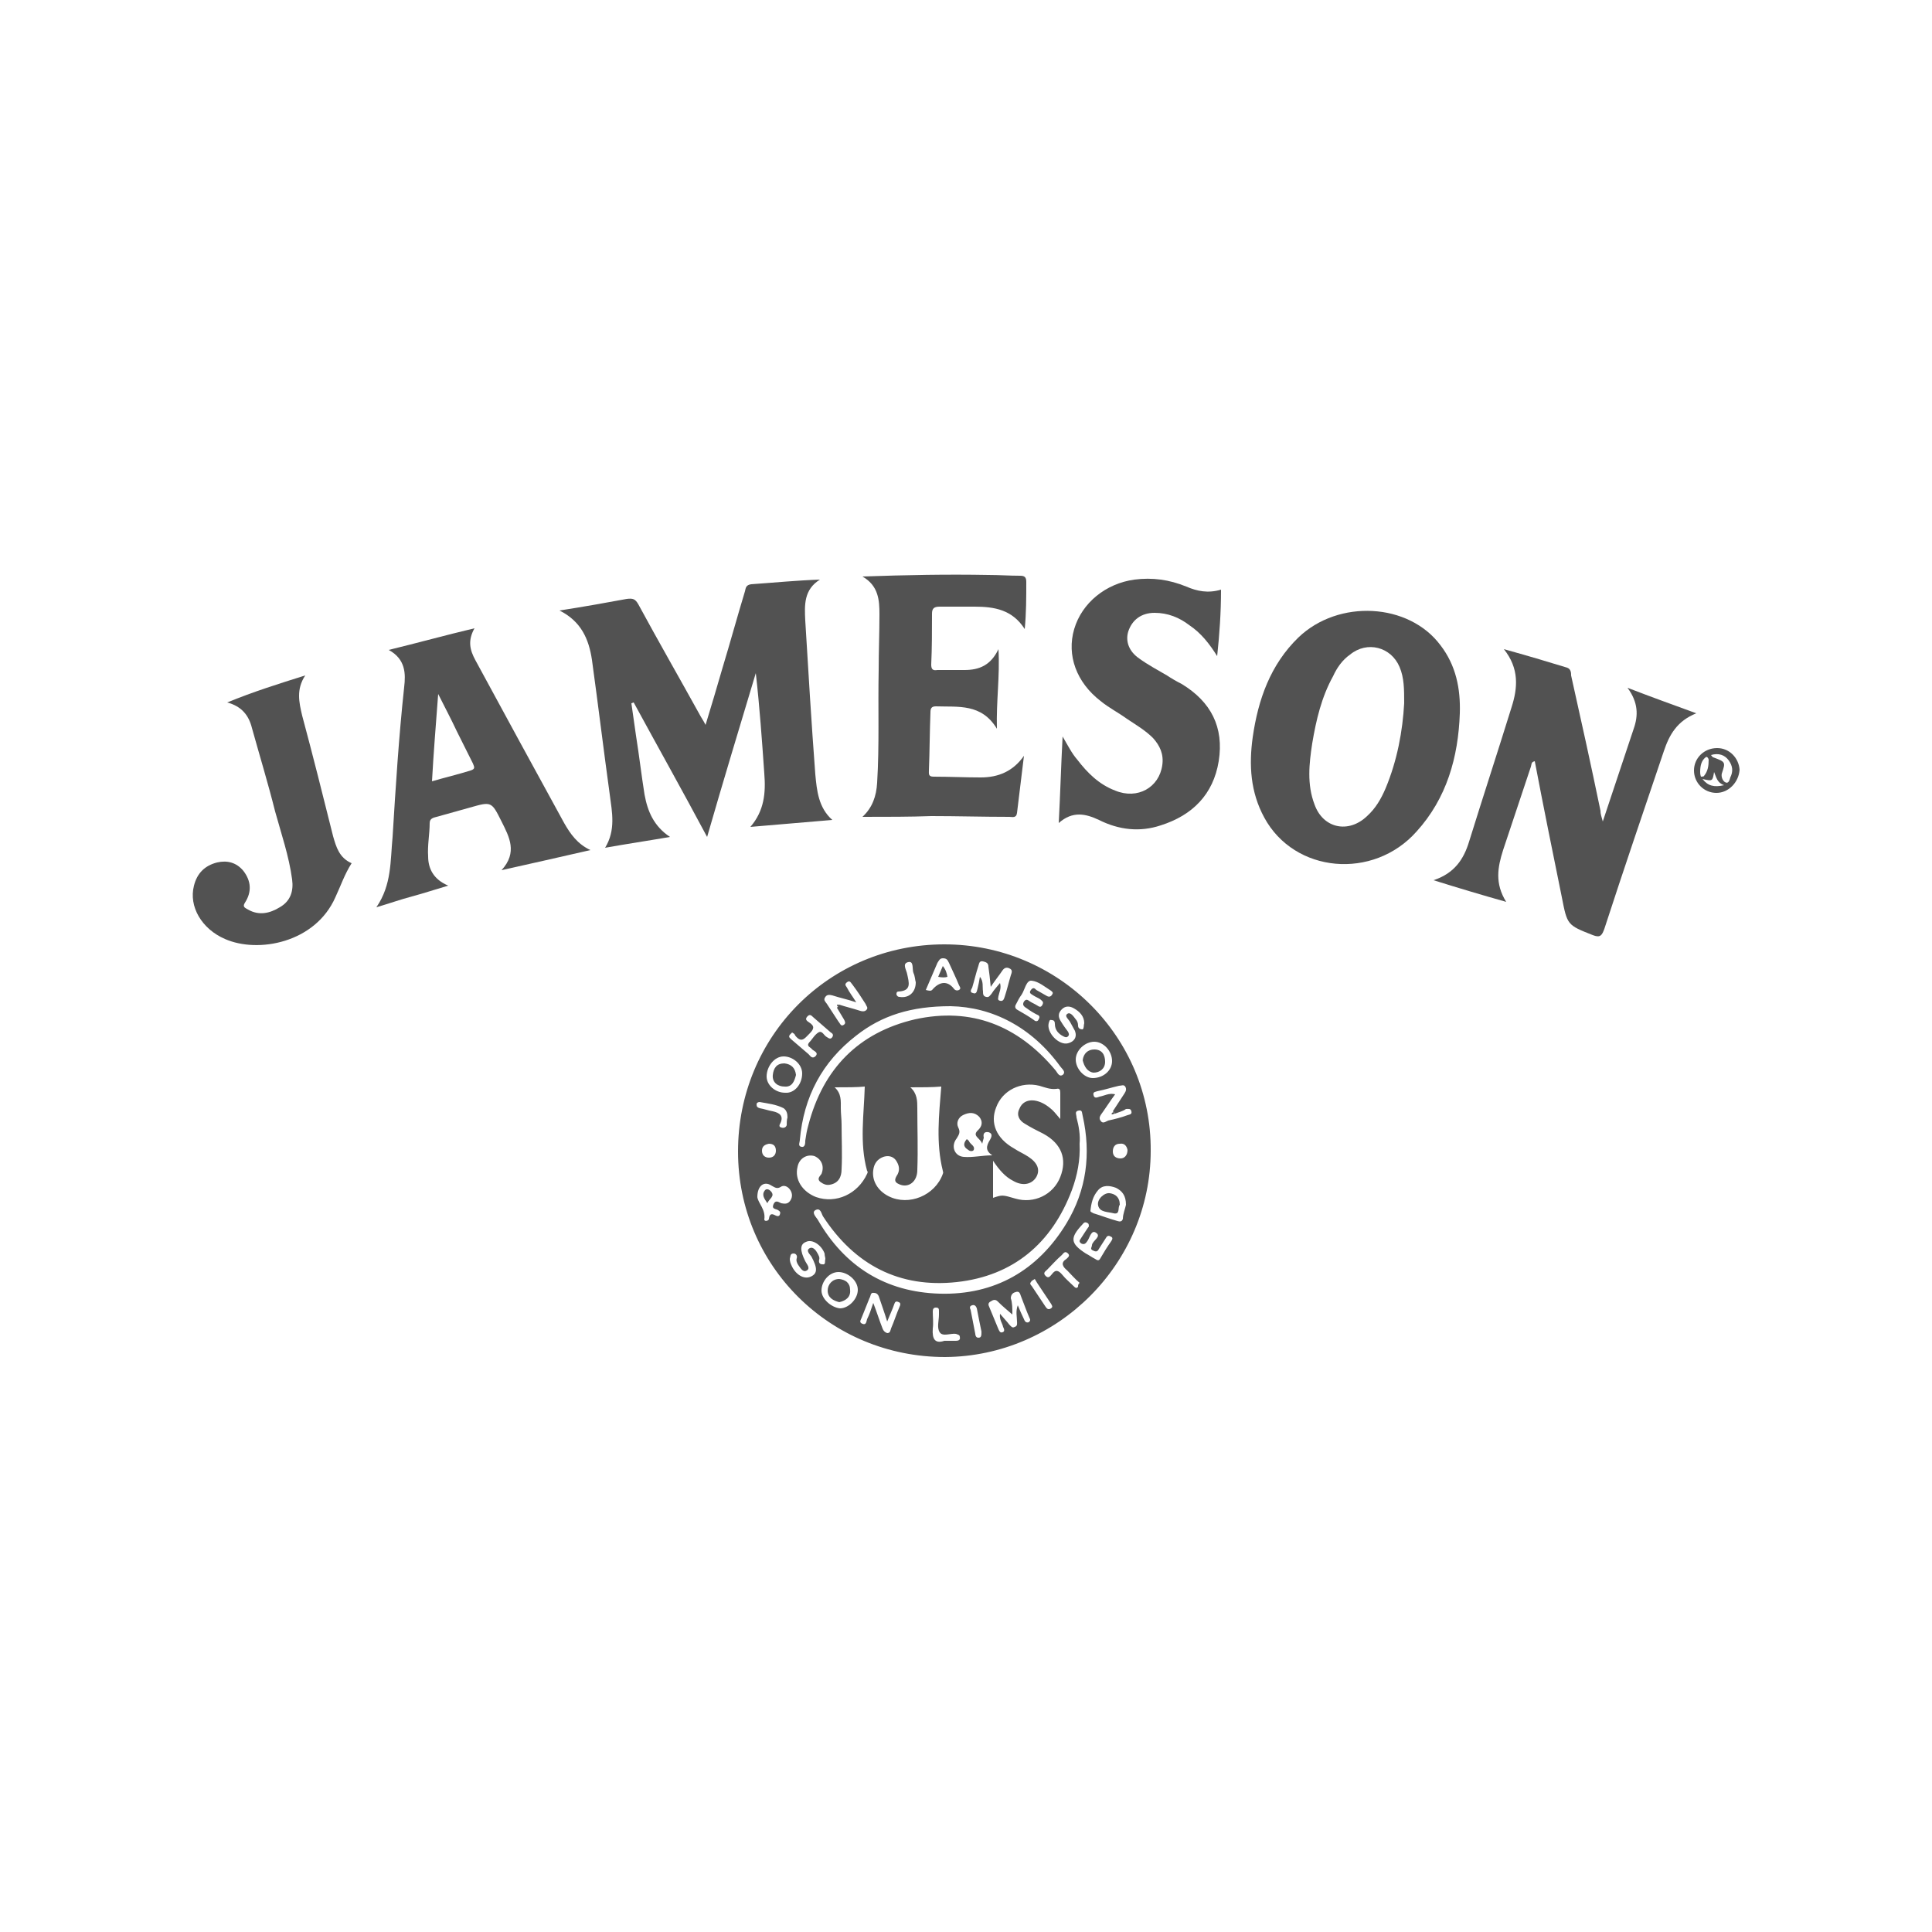 <?xml version="1.0" encoding="utf-8"?>
<!-- Generator: Adobe Illustrator 23.0.4, SVG Export Plug-In . SVG Version: 6.00 Build 0)  -->
<svg version="1.1" id="Layer_1" xmlns="http://www.w3.org/2000/svg" xmlns:xlink="http://www.w3.org/1999/xlink" x="0px" y="0px"
	 viewBox="0 0 250 250" style="enable-background:new 0 0 250 250;" xml:space="preserve">
<style type="text/css">
	.st0{fill:#525252;}
</style>
<g id="nMfqLX.tif">
	<g>
		<path class="st0" d="M122.2,122.2c14.8,0,26.8,12,26.7,26.7c0,14.6-12,26.6-26.6,26.7c-14.9,0-26.8-11.8-26.8-26.6
			C95.5,134.1,107.3,122.2,122.2,122.2z M108.6,130c0.9,0.3,1.8,0.5,2.7,0.8c0.3,0.1,0.6,0.1,0.8-0.1c0.3-0.3,0-0.5-0.1-0.8
			c-0.5-0.8-1.1-1.7-1.7-2.5c-0.2-0.2-0.3-0.6-0.7-0.3c-0.4,0.3-0.1,0.5,0,0.7c0.3,0.6,0.7,1.1,1.2,1.9c-1.2-0.4-2.2-0.6-3.1-0.9
			c-0.4-0.1-0.7-0.1-0.9,0.2c-0.3,0.4,0,0.6,0.2,0.9c0.5,0.8,1,1.5,1.5,2.3c0.2,0.2,0.3,0.7,0.7,0.4c0.3-0.2,0.1-0.5,0-0.7
			c-0.3-0.5-0.6-1-0.9-1.5C108.5,130.2,108.6,130.1,108.6,130z M144.3,144.1c-0.1-0.1-0.2-0.2-0.3-0.3c0.5-0.8,1-1.5,1.5-2.3
			c0.2-0.3,0.3-0.6,0.1-0.9c-0.2-0.3-0.5-0.1-0.8-0.1c-0.9,0.2-1.8,0.5-2.8,0.7c-0.3,0.1-0.6,0.1-0.5,0.5c0.1,0.5,0.5,0.3,0.8,0.2
			c0.6-0.1,1.2-0.5,2-0.3c-0.6,0.8-1.1,1.6-1.6,2.3c-0.2,0.3-0.6,0.7-0.3,1.1c0.3,0.5,0.7,0.1,1,0c0.9-0.2,1.7-0.4,2.5-0.7
			c0.3-0.1,0.6-0.1,0.5-0.5c-0.1-0.4-0.4-0.3-0.7-0.3C145.3,143.8,144.8,143.9,144.3,144.1z M128.5,150.2c0,1.8,0,3.3,0,4.8
			c1.2-0.4,1.2-0.4,2.9,0.1c2.4,0.7,4.9-0.5,5.8-2.8c0.9-2.3,0.2-4.3-2.2-5.6c-0.8-0.4-1.6-0.8-2.4-1.3c-0.7-0.4-1.1-1.1-0.7-1.9
			c0.3-0.8,1-1.2,1.9-1.1c0.8,0.1,1.5,0.5,2.1,1c0.4,0.3,0.7,0.7,1.3,1.4c0-1.3,0-2.4,0-3.4c0-0.4-0.1-0.6-0.5-0.5
			c-0.8,0.1-1.5-0.2-2.2-0.4c-2.4-0.6-4.8,0.6-5.6,2.8c-0.8,2,0,4,2.3,5.3c0.6,0.4,1.3,0.7,1.9,1.1c1.2,0.8,1.5,1.7,1,2.6
			c-0.6,1-1.8,1.2-3,0.5C130.1,152.3,129.3,151.4,128.5,150.2z M139.7,148c0.1,2.1-0.3,4.1-1,6c-2.6,6.9-7.6,11.1-14.9,11.9
			c-7.4,0.8-13.2-2.2-17.3-8.5c-0.2-0.3-0.3-1.2-1-0.8c-0.5,0.3,0.1,0.9,0.3,1.2c3.5,6.1,8.8,9.4,15.8,9.6c7.1,0.2,12.7-3,16.4-9.1
			c2.6-4.3,3.2-9,2.1-13.9c-0.1-0.3,0-0.8-0.5-0.7c-0.6,0.1-0.3,0.5-0.3,0.9C139.6,145.7,139.8,146.9,139.7,148z M108,140.7
			c0.9,0.8,0.8,1.8,0.8,2.7c0,0.7,0.1,1.4,0.1,2.1c0,1.9,0.1,3.9,0,5.8c0,1-0.4,1.8-1.5,2c-0.5,0.1-0.9-0.1-1.3-0.4
			c-0.4-0.4,0-0.7,0.2-1c0.4-1,0-1.9-0.9-2.3c-1-0.3-2,0.3-2.2,1.4c-0.4,1.6,0.6,3.2,2.4,3.9c2.6,0.9,5.4-0.4,6.6-3
			c0.1-0.2,0.1-0.3,0-0.4c-1-3.6-0.4-7.3-0.3-10.9C110.9,140.7,109.5,140.7,108,140.7z M117.8,140.7c0.9,0.8,0.9,1.8,0.9,2.7
			c0,2.7,0.1,5.3,0,8c0,1.5-1.1,2.3-2.2,1.9c-0.5-0.2-0.9-0.4-0.5-1.1c0.5-0.7,0.4-1.4-0.1-2.1c-0.4-0.5-1-0.6-1.6-0.4
			c-0.8,0.3-1.2,0.9-1.3,1.7c-0.2,1.4,0.6,2.7,2,3.4c2.6,1.3,6-0.1,7-2.9c0.1-0.2,0-0.3,0-0.4c-0.9-3.6-0.5-7.2-0.2-10.9
			C120.6,140.7,119.3,140.7,117.8,140.7z M123,130.2c-5.1,0-8.9,1.2-12.2,3.8c-4.4,3.4-6.8,7.9-7.3,13.5c0,0.3-0.3,0.8,0.2,0.9
			c0.5,0.1,0.5-0.5,0.5-0.8c0.1-0.7,0.2-1.3,0.4-2c1.9-7.3,6.5-12,13.8-13.7c7.3-1.6,13.3,0.8,18.1,6.5c0.3,0.3,0.5,1,1,0.7
			c0.5-0.4-0.1-0.8-0.3-1.1C133.5,132.9,128.4,130.3,123,130.2z M127.1,148c-0.3-0.8-1.4-1-0.5-1.8c0.5-0.5,0.6-1.1,0.1-1.7
			c-0.6-0.6-1.3-0.6-2.1-0.2c-0.6,0.3-0.9,1-0.6,1.6c0.3,0.6,0.1,0.9-0.2,1.4c-0.8,1-0.3,2.3,0.9,2.4c1.2,0.1,2.4-0.2,3.7-0.2
			c-0.9-0.6-0.8-1.2-0.3-2c0.1-0.2,0.5-0.8-0.2-1c-0.6-0.1-0.7,0.3-0.6,0.7C127.3,147.3,127.2,147.5,127.1,148z M126.8,126.4
			c0.5,0.6,0.3,1.3,0.4,1.9c0,0.3,0,0.6,0.4,0.7c0.4,0.1,0.5-0.2,0.7-0.4c0.3-0.5,0.7-0.9,1.1-1.4c0.2,0.7-0.1,1.2-0.2,1.7
			c0,0.2-0.2,0.5,0.2,0.6c0.4,0.1,0.5-0.2,0.6-0.5c0.3-0.9,0.5-1.8,0.8-2.8c0.1-0.3,0.3-0.7-0.2-0.9c-0.4-0.2-0.7,0-0.9,0.3
			c-0.4,0.6-0.9,1.2-1.5,2.1c-0.1-1.1-0.2-1.9-0.3-2.6c0-0.5-0.3-0.6-0.7-0.7c-0.5-0.1-0.5,0.3-0.6,0.6c-0.3,0.9-0.5,1.8-0.8,2.8
			c-0.1,0.2-0.4,0.6,0.1,0.7c0.5,0.2,0.5-0.3,0.6-0.6C126.6,127.5,126.7,127,126.8,126.4z M131,170.1c-0.7-0.6-1.3-1.1-1.9-1.7
			c-0.3-0.3-0.6-0.2-0.9,0c-0.4,0.2-0.3,0.5-0.2,0.7c0.4,1,0.8,1.9,1.2,2.9c0.1,0.2,0.2,0.5,0.5,0.4c0.4-0.1,0.2-0.5,0.1-0.7
			c-0.1-0.5-0.5-0.9-0.4-1.7c0.5,0.6,0.9,1,1.2,1.4c0.2,0.2,0.4,0.5,0.7,0.3c0.4-0.1,0.3-0.5,0.3-0.7c0-0.6-0.2-1.3,0.1-2.1
			c0.3,0.7,0.5,1.2,0.8,1.8c0.1,0.3,0.3,0.5,0.6,0.4c0.3-0.2,0.2-0.4,0.1-0.6c-0.4-0.9-0.7-1.8-1.1-2.8c-0.1-0.3-0.2-0.7-0.7-0.5
			c-0.4,0.1-0.6,0.4-0.6,0.8C131,168.6,131,169.3,131,170.1z M98,154.9c0.1,0.8,1.1,1.6,0.9,2.9c0,0.3,0.6,0.2,0.6-0.1
			c0.1-0.8,0.5-0.6,0.9-0.4c0.2,0.1,0.4,0.1,0.5-0.1c0.1-0.3,0.1-0.4-0.2-0.6c-0.3-0.2-0.9-0.1-0.6-0.8c0.3-0.6,0.7-0.2,1-0.1
			c0.5,0.1,0.9,0.1,1.2-0.4c0.3-0.5,0.2-1-0.1-1.4c-0.3-0.4-0.8-0.6-1.2-0.3c-0.5,0.3-0.8,0-1.2-0.2C98.9,152.8,98,153.4,98,154.9z
			 M113,168.6c0.5,1.3,0.8,2.3,1.2,3.3c0.1,0.3,0.3,0.5,0.6,0.6c0.4,0,0.4-0.3,0.5-0.6c0.4-0.9,0.7-1.9,1.1-2.8
			c0.1-0.2,0.2-0.5-0.1-0.6c-0.4-0.2-0.5,0-0.6,0.3c-0.2,0.6-0.5,1.2-0.9,2.2c-0.4-1.3-0.7-2.1-1-3c-0.1-0.4-0.3-0.7-0.7-0.7
			c-0.5-0.1-0.4,0.4-0.6,0.7c-0.3,0.8-0.7,1.7-1,2.5c-0.1,0.3-0.4,0.6,0.1,0.8c0.5,0.2,0.5-0.3,0.6-0.6
			C112.5,170.1,112.7,169.5,113,168.6z M106.8,162.9c0-0.2-0.1-0.4-0.1-0.7c-0.4-1.1-1.6-1.9-2.4-1.5c-0.8,0.3-0.8,1.1-0.1,2.5
			c0.2,0.4,0.7,0.9,0.2,1.2c-0.5,0.3-0.8-0.3-1.1-0.7c-0.2-0.3-0.3-0.6-0.2-0.9c0.1-0.3-0.1-0.6-0.4-0.6c-0.5,0-0.4,0.4-0.5,0.7
			c0,0.3,0.1,0.6,0.2,0.8c0.5,1.2,1.6,1.9,2.5,1.5c0.9-0.4,0.9-1.1,0.1-2.6c-0.2-0.3-0.8-0.8-0.2-1.1c0.4-0.2,0.8,0.3,1,0.7
			c0.1,0.2,0.3,0.5,0.2,0.8c-0.1,0.4,0.1,0.6,0.4,0.6C106.9,163.7,106.7,163.2,106.8,162.9z M140.3,132.4c0-0.9-0.6-1.5-1.3-1.9
			c-0.5-0.3-1.1-0.4-1.6,0.1c-0.5,0.5-0.5,1-0.1,1.6c0.3,0.5,0.6,0.9,0.9,1.3c0.1,0.2,0.2,0.4,0,0.6c-0.2,0.2-0.4,0.1-0.6,0
			c-0.6-0.3-1.1-0.8-1.1-1.6c0-0.3-0.1-0.5-0.4-0.5c-0.3-0.1-0.3,0.1-0.4,0.4c-0.3,1.2,1.3,2.9,2.5,2.6c0.8-0.2,1.2-0.8,0.9-1.6
			c-0.2-0.4-0.4-0.7-0.6-1.1c-0.2-0.4-0.8-0.8-0.4-1.1c0.4-0.3,0.8,0.3,1.1,0.7c0.2,0.2,0.3,0.5,0.3,0.8c0,0.4,0.3,0.5,0.6,0.5
			C140.3,133,140.2,132.7,140.3,132.4z M145.7,155.9c0-1.2-0.5-1.8-1.3-2.2c-0.8-0.3-1.7-0.4-2.3,0.3c-0.7,0.8-0.9,1.7-1,2.7
			c0,0.1,0.2,0.2,0.4,0.3c1,0.3,2,0.7,3.1,1c0.3,0.1,0.6,0.1,0.7-0.3C145.3,157.1,145.6,156.4,145.7,155.9z M143.9,137.3
			c0-1.3-1.1-2.5-2.3-2.5c-1.2,0-2.4,1.1-2.4,2.3c0,1.2,1.1,2.4,2.2,2.4C142.8,139.5,143.9,138.5,143.9,137.3z M103.8,138.9
			c0-1.2-1.2-2.2-2.4-2.2c-1.2,0-2.2,1.3-2.2,2.6c0,1.1,1.1,2.1,2.4,2.1C102.8,141.5,103.8,140.3,103.8,138.9z M140.9,158.7
			c0-0.4-0.1-0.4-0.3-0.5c-0.3-0.1-0.4,0.1-0.5,0.2c-1.7,1.8-1.6,2.5,0.4,3.8c0.4,0.2,0.8,0.5,1.2,0.7c0.3,0.2,0.5,0.3,0.7-0.1
			c0.4-0.7,0.9-1.5,1.4-2.2c0.2-0.3,0.2-0.5-0.1-0.6c-0.3-0.2-0.5,0-0.6,0.2c-0.3,0.5-0.6,0.9-0.9,1.4c-0.2,0.4-0.4,0.4-0.8,0.2
			c-0.4-0.2-0.1-0.4-0.1-0.7c0.1-0.6,1.3-1.1,0.5-1.6c-0.6-0.4-0.8,0.7-1.1,1.1c-0.2,0.3-0.4,0.5-0.8,0.3c-0.4-0.3-0.1-0.5,0-0.7
			C140.3,159.6,140.6,159.1,140.9,158.7z M108.5,164.6c-1.2,0-2.2,1.2-2.2,2.4c0,1.1,1.3,2.2,2.4,2.3c1.1,0,2.3-1.2,2.3-2.4
			C111,165.7,109.7,164.6,108.5,164.6z M136.2,128.6c0.1-0.2-0.1-0.3-0.2-0.4c-0.8-0.5-1.6-1.2-2.5-1.3c-0.7-0.1-0.9,1.2-1.3,1.8
			c-0.3,0.4-0.5,0.8-0.7,1.2c-0.2,0.3-0.2,0.6,0.2,0.8c0.7,0.4,1.4,0.8,2.1,1.3c0.2,0.2,0.5,0.2,0.6-0.1c0.2-0.3,0.1-0.5-0.2-0.6
			c-0.4-0.2-0.9-0.5-1.3-0.8c-0.3-0.2-0.7-0.4-0.4-0.9c0.3-0.4,0.5-0.2,0.8,0c0.3,0.2,0.6,0.3,0.9,0.5c0.3,0.2,0.5,0.3,0.7-0.1
			c0.2-0.4-0.1-0.5-0.3-0.7c-0.3-0.2-0.6-0.3-0.9-0.5c-0.3-0.2-0.6-0.3-0.3-0.7c0.3-0.4,0.5-0.2,0.7,0c0.5,0.3,0.9,0.5,1.4,0.8
			C135.9,129.1,136.1,128.8,136.2,128.6z M102.5,133.6c-0.1,0.1-0.2,0.2-0.3,0.3c-0.2,0.3,0,0.4,0.2,0.6c0.7,0.6,1.4,1.2,2.1,1.8
			c0.3,0.2,0.5,0.8,1,0.4c0.5-0.5-0.2-0.7-0.4-0.9c-0.2-0.3-0.8-0.4-0.4-0.9c0.4-0.4,0.7-1,1.2-1.3c0.5-0.3,0.7,0.4,1.1,0.6
			c0.3,0.2,0.5,0.3,0.7,0c0.2-0.3,0-0.5-0.2-0.6c-0.8-0.7-1.6-1.4-2.3-2c-0.2-0.2-0.4-0.4-0.7-0.1c-0.4,0.4-0.1,0.6,0.2,0.8
			c0.8,0.5,0.6,0.9,0,1.5c-0.6,0.6-1,1.2-1.8,0.2C102.8,133.7,102.6,133.7,102.5,133.6z M119.8,128.1c0.4,0.1,0.7,0.2,0.9-0.1
			c0.9-1,1.9-1.1,2.7-0.1c0.2,0.3,0.5,0.3,0.7,0.2c0.3-0.2,0.1-0.4,0-0.6c-0.4-1-0.9-2-1.3-2.9c-0.2-0.4-0.3-0.6-0.8-0.6
			c-0.4,0-0.5,0.3-0.7,0.6C120.8,125.8,120.3,126.9,119.8,128.1z M122.2,173.5c0.6,0,1.1,0,1.5,0c0.3,0,0.6-0.1,0.5-0.5
			c0-0.3-0.3-0.3-0.5-0.4c-0.7-0.1-1.7,0.4-2.1-0.2c-0.4-0.6-0.1-1.5-0.1-2.3c0-0.1,0-0.2,0-0.4c0-0.3,0-0.5-0.4-0.5
			c-0.3,0-0.4,0.2-0.4,0.5c0,0.7,0.1,1.5,0,2.2C120.6,173.3,121,173.9,122.2,173.5z M139.7,166c-0.6-0.5-1.1-1.1-1.6-1.6
			c-0.6-0.5-0.9-1-0.1-1.5c0.2-0.2,0.5-0.4,0.2-0.7c-0.4-0.4-0.6,0-0.8,0.2c-0.7,0.6-1.3,1.3-1.9,1.9c-0.2,0.2-0.6,0.4-0.2,0.8
			c0.4,0.4,0.6,0,0.8-0.2c0.5-0.7,0.9-0.5,1.4,0.1c0.4,0.5,0.9,0.9,1.4,1.4c0.2,0.2,0.4,0.4,0.6,0.1
			C139.5,166.3,139.5,166.2,139.7,166z M101.9,144.6c0-0.5-0.1-0.9-0.5-1.2c-1-0.5-2-0.6-3.1-0.8c-0.2,0-0.4,0.1-0.4,0.3
			c0,0.3,0.1,0.4,0.4,0.5c0.6,0.1,1.1,0.3,1.7,0.4c0.9,0.2,1.4,0.6,1,1.5c-0.1,0.2-0.3,0.5,0.1,0.6c0.3,0.1,0.6,0,0.7-0.3
			C101.8,145.3,101.8,144.9,101.9,144.6z M118.5,127.1c-0.1-0.3-0.1-0.8-0.3-1.2c-0.2-0.5,0.1-1.6-0.7-1.4c-0.8,0.2-0.2,1-0.1,1.6
			c0.2,1,0.6,2.1-1.1,2.2c-0.3,0-0.3,0.2-0.3,0.4c0.1,0.2,0.2,0.3,0.4,0.3C117.6,129.2,118.5,128.4,118.5,127.1z M133.9,165.5
			c-0.3,0.2-0.4,0.2-0.5,0.4c-0.2,0.2,0,0.4,0.1,0.5c0.6,0.9,1.2,1.8,1.8,2.7c0.2,0.3,0.4,0.4,0.7,0.2c0.3-0.2,0.1-0.4,0-0.6
			c-0.6-0.9-1.2-1.8-1.8-2.7C134.1,165.8,134,165.7,133.9,165.5z M127,172.3c-0.2-0.9-0.4-2-0.6-3c-0.1-0.3-0.3-0.5-0.6-0.4
			c-0.4,0.1-0.3,0.4-0.2,0.6c0.2,1,0.4,2.1,0.6,3.1c0,0.2,0.1,0.5,0.4,0.5C127,173.1,127,172.8,127,172.3z M99.5,148
			c-0.5,0.1-0.9,0.3-0.9,0.9c0,0.6,0.4,0.9,0.9,0.9c0.6,0,0.9-0.4,0.9-0.9C100.4,148.3,100.1,148,99.5,148z M145.9,148.8
			c-0.1-0.5-0.4-0.9-1-0.8c-0.6,0-0.9,0.4-0.9,1c0,0.6,0.4,0.9,1,0.9C145.5,149.9,145.9,149.5,145.9,148.8z"/>
		<path class="st0" d="M72.4,79c3.2-0.5,6-1,8.7-1.5c0.8-0.1,1.1,0,1.5,0.7c2.6,4.8,5.3,9.5,7.9,14.2c0.2,0.4,0.5,0.8,0.8,1.4
			c0.8-2.6,1.5-5,2.2-7.4c1-3.3,1.9-6.6,2.9-9.9c0.1-0.4,0.1-0.8,0.8-0.9c2.9-0.2,5.9-0.5,8.9-0.6c-2.1,1.3-2,3.3-1.9,5.3
			c0.4,6.6,0.8,13.3,1.3,19.9c0.2,2.1,0.4,4.3,2.2,5.9c-3.6,0.3-7,0.6-10.6,0.9c1.8-2.1,2-4.4,1.8-6.9c-0.3-4.3-0.6-8.6-1.1-13
			c-2.1,7-4.2,13.9-6.3,21.2c-3.2-6-6.4-11.7-9.5-17.4c-0.1,0-0.2,0.1-0.3,0.1c0.2,1.4,0.4,2.8,0.6,4.2c0.4,2.5,0.7,5.1,1.1,7.6
			c0.4,2.2,1.2,4.1,3.3,5.5c-2.9,0.5-5.6,0.9-8.4,1.4c1.4-2.3,0.9-4.6,0.6-6.9c-0.8-5.8-1.5-11.6-2.3-17.4
			C76.2,82.7,75.2,80.4,72.4,79z"/>
		<path class="st0" d="M188.9,92.3c-0.2,5.7-1.7,11-5.6,15.3c-5.6,6.3-15.8,5.4-19.7-1.8c-1.8-3.3-2-6.8-1.5-10.4
			c0.7-4.9,2.3-9.4,5.9-12.9c5.2-5,14.3-4.5,18.4,1C188.4,86.1,189,89.1,188.9,92.3z M181.7,91c0-1.8,0-3.3-0.6-4.7
			c-1.1-2.6-4.2-3.4-6.4-1.6c-1,0.7-1.7,1.7-2.2,2.8c-1.5,2.7-2.2,5.7-2.7,8.7c-0.4,2.6-0.7,5.3,0.3,7.9c1.1,3.1,4.4,3.8,6.8,1.5
			c1.1-1,1.8-2.2,2.4-3.6C180.8,98.4,181.5,94.6,181.7,91z"/>
		<path class="st0" d="M207.4,106.3c1.4-4.2,2.7-8.1,4-12c0.6-1.7,0.6-3.4-0.8-5.3c3.1,1.2,5.9,2.2,8.9,3.3c-2.5,1-3.5,2.8-4.2,4.9
			c-2.6,7.7-5.2,15.3-7.7,23c-0.3,0.8-0.5,1.2-1.5,0.8c-3.3-1.3-3.3-1.3-4-4.9c-1.2-5.9-2.4-11.8-3.5-17.6c-0.5,0.1-0.4,0.4-0.5,0.7
			c-1.2,3.6-2.4,7.2-3.6,10.8c-0.7,2.2-1.1,4.3,0.4,6.7c-3.2-0.9-6.2-1.8-9.4-2.8c2.7-0.9,3.9-2.7,4.6-5c1.8-5.8,3.7-11.6,5.5-17.4
			c0.8-2.5,1-5-1-7.5c2.9,0.8,5.6,1.6,8.2,2.4c0.5,0.2,0.5,0.7,0.5,1c1.3,5.8,2.6,11.7,3.8,17.5
			C207.1,105.3,207.2,105.6,207.4,106.3z"/>
		<path class="st0" d="M61.4,81.3c-0.9,1.6-0.6,2.8,0.1,4.1c3.8,7,7.6,14,11.5,21.1c0.8,1.4,1.7,2.7,3.4,3.5
			c-3.9,0.9-7.5,1.7-11.5,2.6c2.1-2.3,1-4.3,0-6.3c-1.3-2.6-1.3-2.6-4.1-1.8c-1.4,0.4-2.9,0.8-4.3,1.2c-0.4,0.1-0.9,0.2-0.9,0.8
			c0,1.4-0.3,2.9-0.2,4.3c0,1.6,0.7,3,2.6,3.8c-1.7,0.5-3.2,1-4.7,1.4c-1.5,0.4-2.9,0.9-4.6,1.4c2-2.9,1.8-6,2.1-9.1
			c0.4-6.5,0.8-12.9,1.5-19.4c0.2-1.7,0.2-3.6-2-4.8C54,83.2,57.6,82.2,61.4,81.3z M55.9,101.1c1.7-0.5,3.4-0.9,5-1.4
			c0.6-0.2,0.5-0.4,0.3-0.9c-0.7-1.4-1.4-2.8-2.1-4.2c-0.7-1.5-1.5-3-2.4-4.8C56.4,93.8,56.1,97.4,55.9,101.1z"/>
		<path class="st0" d="M111.6,105.7c1.3-1.2,1.8-2.7,1.9-4.4c0.3-4.9,0.1-9.7,0.2-14.6c0-2.4,0.1-4.8,0.1-7.2c0-1.8-0.1-3.7-2.2-4.9
			c5.7-0.2,11-0.3,16.3-0.2c1.4,0,2.7,0.1,4.1,0.1c0.6,0,0.8,0.2,0.8,0.8c0,2,0,4-0.2,6.1c-1.6-2.5-3.9-2.9-6.5-2.9
			c-1.5,0-3,0-4.5,0c-0.7,0-1,0.2-1,0.9c0,2.2,0,4.4-0.1,6.6c0,0.6,0.2,0.8,0.8,0.7c1.2,0,2.3,0,3.5,0c1.9,0,3.4-0.6,4.4-2.7
			c0.2,3.5-0.3,6.7-0.2,10.3c-2-3.3-5-2.8-7.9-2.9c-0.6,0-0.7,0.3-0.7,0.8c-0.1,2.5-0.1,5-0.2,7.5c0,0.4-0.1,0.8,0.6,0.8
			c2,0,4.1,0.1,6.1,0.1c2.3,0,4.2-0.8,5.6-2.8c-0.3,2.5-0.6,4.9-0.9,7.4c-0.1,0.7-0.6,0.5-1,0.5c-3.4,0-6.7-0.1-10.1-0.1
			C117.8,105.7,114.8,105.7,111.6,105.7z"/>
		<path class="st0" d="M157.5,84.9c-1-1.6-2.1-3-3.6-4c-1.3-1-2.8-1.6-4.5-1.6c-1.7,0-2.9,0.9-3.4,2.4c-0.4,1.3,0.1,2.6,1.4,3.5
			c1.1,0.8,2.4,1.5,3.6,2.2c0.6,0.4,1.3,0.8,1.9,1.1c3.8,2.3,5.5,5.6,4.8,10c-0.7,4.3-3.4,7-7.5,8.3c-2.7,0.9-5.4,0.6-8-0.7
			c-1.7-0.8-3.4-1.2-5.2,0.4c0.2-3.8,0.3-7.4,0.5-11.2c0.7,1.2,1.2,2.2,1.9,3c1.3,1.7,2.8,3.2,4.9,4c2.9,1.2,5.7-0.4,6.1-3.3
			c0.2-1.4-0.3-2.5-1.2-3.5c-1-1-2.2-1.7-3.4-2.5c-1.1-0.8-2.3-1.4-3.4-2.3c-3.1-2.4-4.4-5.9-3.4-9.3c1-3.4,4.1-5.9,7.8-6.4
			c2.3-0.3,4.5,0,6.7,0.9c1.4,0.6,2.8,0.9,4.5,0.4C158,79.3,157.8,82.1,157.5,84.9z"/>
		<path class="st0" d="M45.5,111.7c-0.9,1.4-1.4,2.9-2.1,4.4c-2.6,5.9-10,7.3-14.3,5.4c-3-1.3-4.7-4.2-4-6.9c0.4-1.6,1.4-2.6,3-3
			c1.3-0.3,2.5,0,3.4,1.1c1,1.3,1.1,2.7,0.2,4.1c-0.4,0.6,0.1,0.7,0.4,0.9c1.4,0.8,2.8,0.5,4.1-0.3c1.4-0.8,1.8-2.1,1.6-3.6
			c-0.4-3-1.4-5.9-2.2-8.8c-0.9-3.6-2-7.2-3-10.8c-0.4-1.6-1.3-2.8-3.2-3.3c3.4-1.4,6.6-2.4,10.1-3.5c-1.2,1.8-0.8,3.5-0.4,5.2
			c1.4,5.2,2.7,10.4,4,15.6C43.5,109.6,43.9,111,45.5,111.7z"/>
		<path class="st0" d="M222.1,102.6c-1.6,0-2.9-1.3-2.9-2.9c0-1.6,1.3-2.9,3-2.9c1.6,0,2.8,1.3,2.9,2.8
			C225,101.2,223.7,102.6,222.1,102.6z M221.4,97.7c0.1,0.1,0.2,0.3,0.3,0.3c1.6,0.6,1.6,0.6,1.1,2.1c-0.1,0.4,0.1,0.9,0.4,1.1
			c0.5,0.3,0.6-0.3,0.7-0.6c0.4-0.8,0.3-1.5-0.2-2.2C223.2,97.7,222.4,97.4,221.4,97.7z M220,99.9c0,0.1,0,0.3,0.1,0.6
			c0,0,0.4,0,0.4-0.1c0.5-0.6,0.6-1.3,0.6-2.1c0-0.1-0.2-0.5-0.4-0.3C220.2,98.4,220,99,220,99.9z M220.3,100.8
			c0.7,0.9,1.5,1.1,2.8,0.8c-0.9-0.3-1-1-1.3-1.7C221.6,101.1,221.6,101.1,220.3,100.8z"/>
		<path class="st0" d="M125.1,147.4c0.1,0.1,0.3,0.2,0.3,0.3c0.2,0.4,0.8,0.6,0.6,1.1c-0.1,0.2-0.5,0.2-0.7,0
			C124.8,148.5,124.5,148.1,125.1,147.4z"/>
		<path class="st0" d="M99.3,155.7c-0.4-0.6-0.8-1.1-0.3-1.7c0.2-0.2,0.5-0.1,0.7,0.1C100.4,154.8,99.5,155.1,99.3,155.7z"/>
		<path class="st0" d="M144.3,144.1c-0.1,0-0.3,0.1-0.4,0.1c-0.2-0.1,0.1-0.2,0.1-0.3C144.1,143.9,144.2,144,144.3,144.1z"/>
		<path class="st0" d="M108.4,130.3c0-0.1-0.1-0.2-0.1-0.3c0.1,0,0.2,0,0.3,0C108.6,130.1,108.5,130.2,108.4,130.3z"/>
		<path class="st0" d="M144.9,155.9c-0.3,0.3,0.1,1.3-0.8,1.1c-0.7-0.2-1.8-0.1-2-1c-0.2-0.8,0.8-1.7,1.5-1.6
			C144.3,154.5,144.9,154.9,144.9,155.9z"/>
		<path class="st0" d="M140.1,137.2c0.1-0.9,0.7-1.4,1.5-1.4c1,0,1.4,0.7,1.4,1.6c0,0.9-0.7,1.4-1.5,1.4
			C140.7,138.7,140.3,138,140.1,137.2z"/>
		<path class="st0" d="M103,139.1c-0.2,0.8-0.5,1.6-1.5,1.5c-0.8,0-1.6-0.5-1.5-1.5c0.1-0.9,0.5-1.5,1.5-1.5
			C102.4,137.7,102.9,138.2,103,139.1z"/>
		<path class="st0" d="M108.6,168.5c-0.8-0.2-1.5-0.6-1.5-1.5c0-0.8,0.6-1.5,1.5-1.5c0.8,0.1,1.4,0.5,1.4,1.4
			C110.1,167.8,109.5,168.3,108.6,168.5z"/>
		<path class="st0" d="M121.4,126.4c0.2-0.5,0.4-0.9,0.6-1.4c0.4,0.5,0.5,0.9,0.6,1.4C122.3,126.5,121.9,126.5,121.4,126.4z"/>
	</g>
</g>
</svg>
